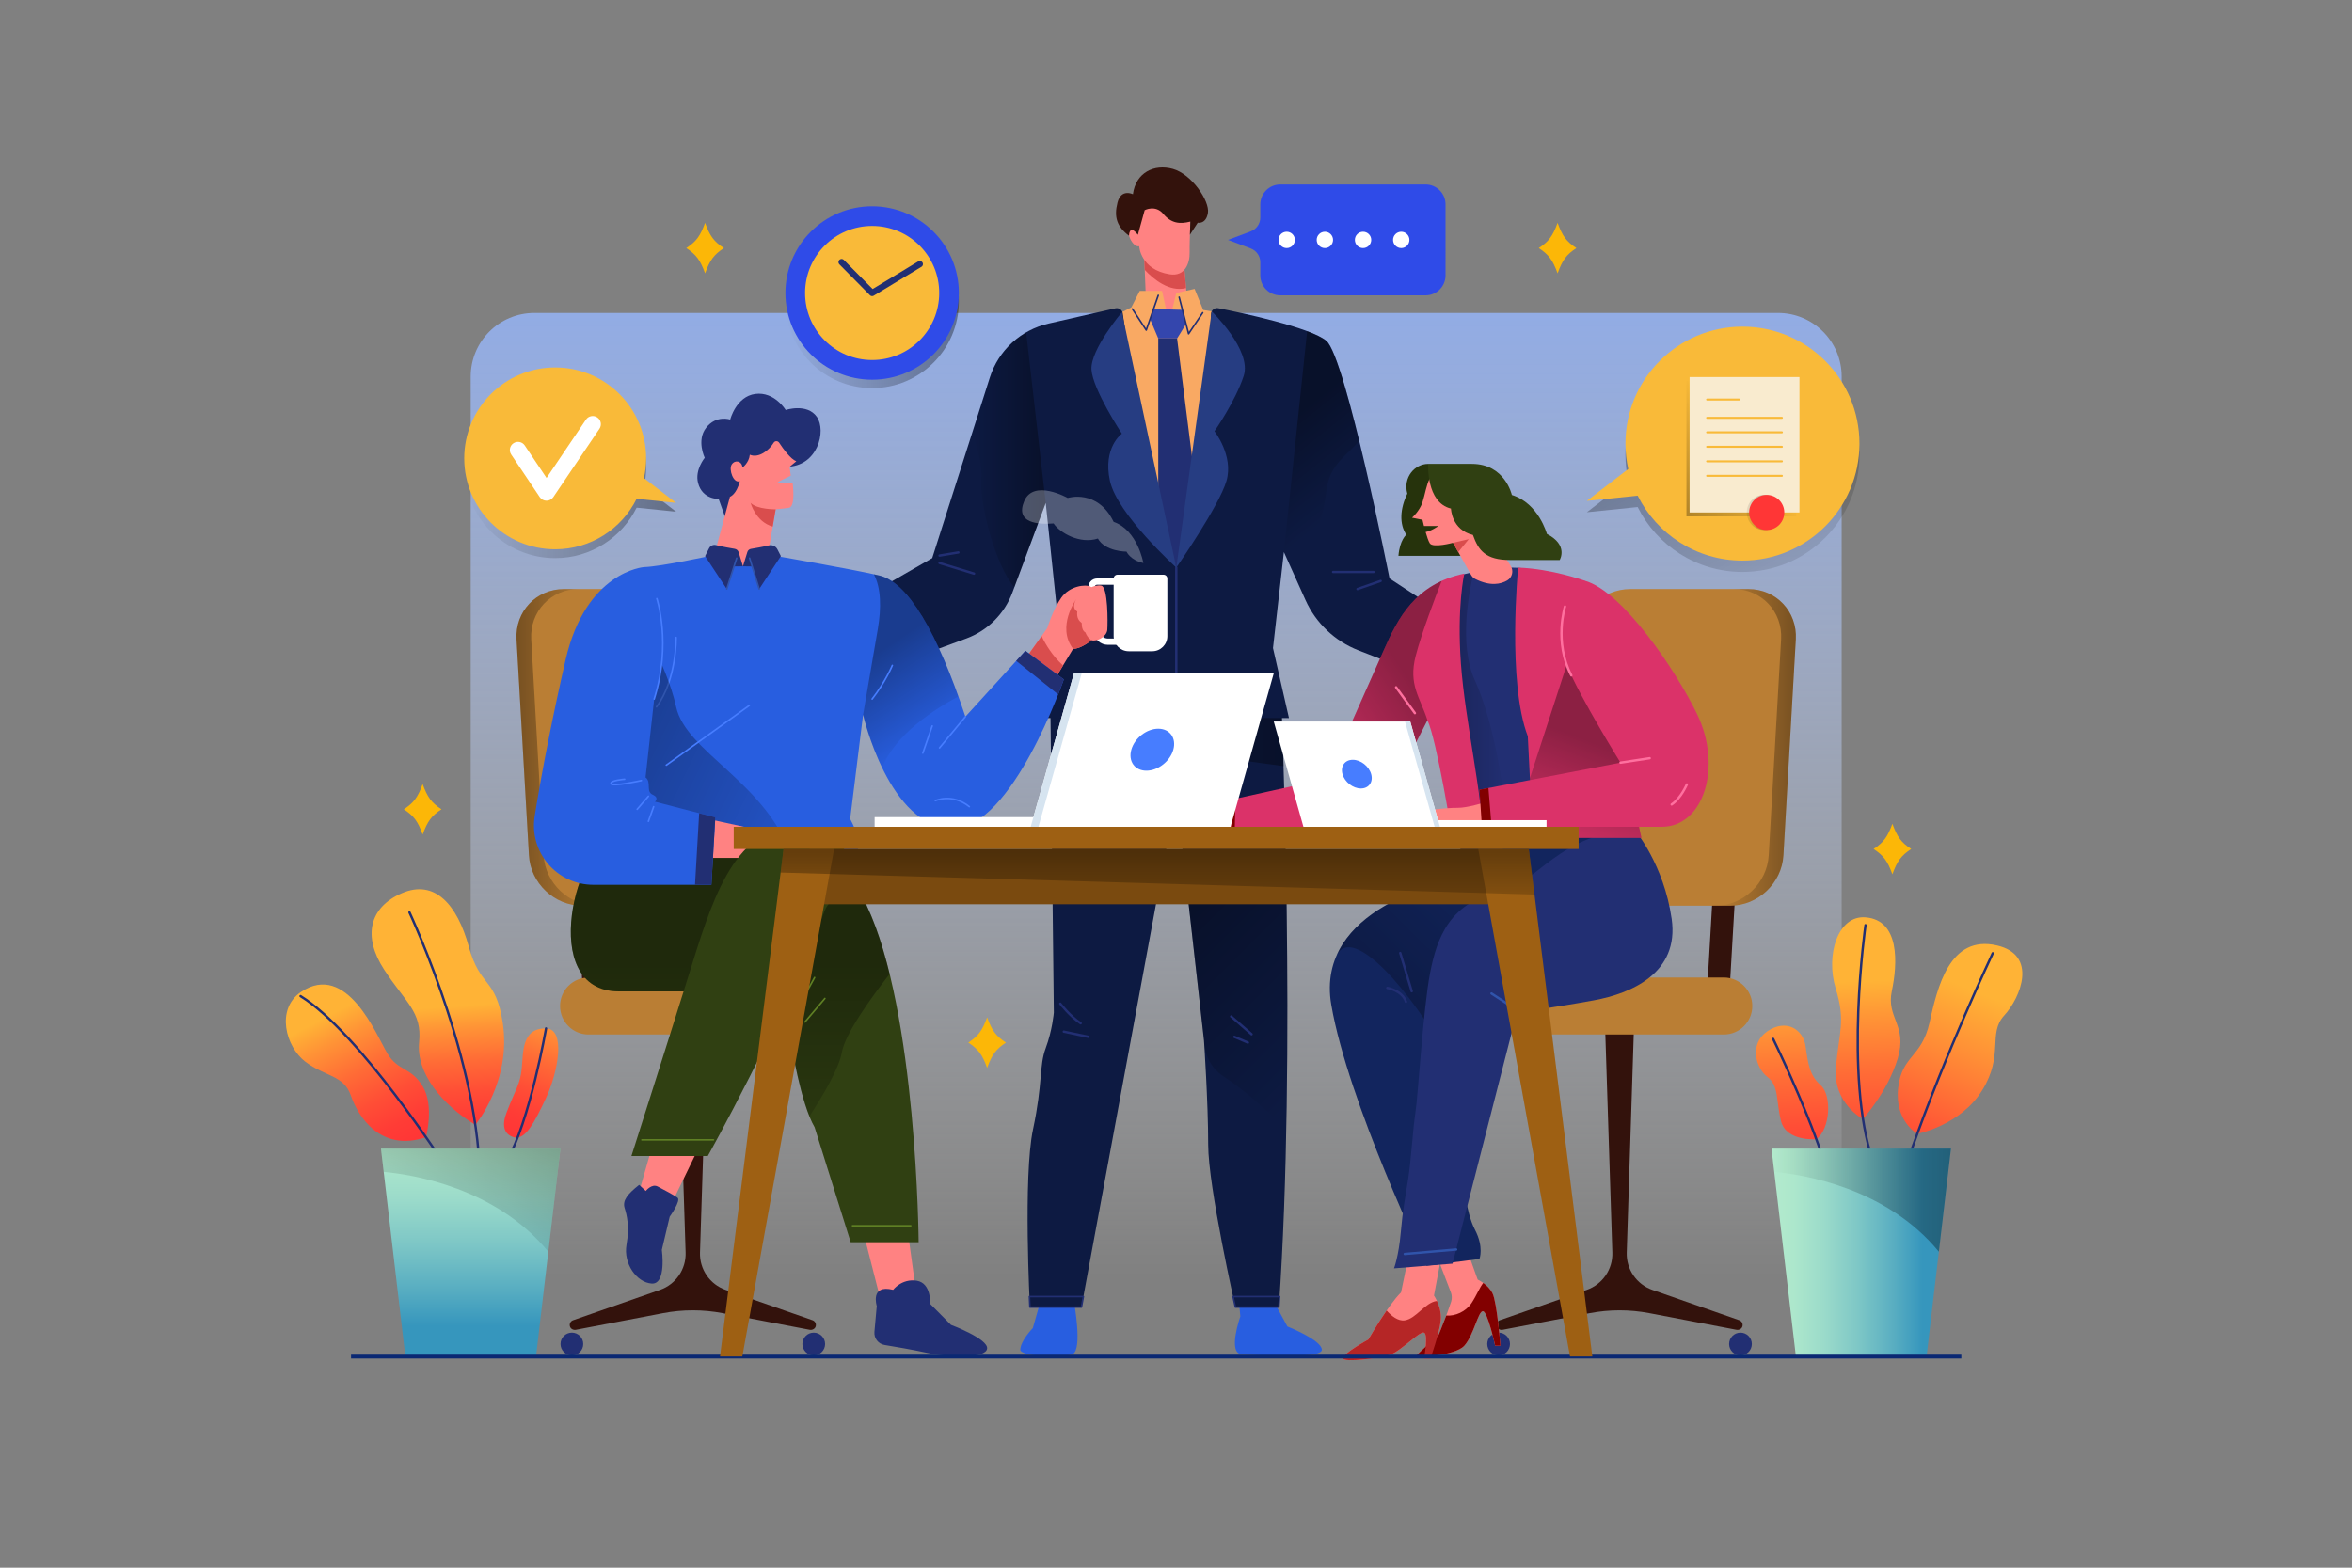 <svg version="1.1" xmlns="http://www.w3.org/2000/svg" xmlns:xlink="http://www.w3.org/1999/xlink" x="0px" y="0px"
     viewBox="0 0 750 500" style="enable-background:new 0 0 750 500;" xml:space="preserve">
    <rect x="0" y="0" width="750" height="500" fill="#808080" stroke="none"/>
    <g id="OBJECTS">
	<g>
		<linearGradient id="SVGID_1_" gradientUnits="userSpaceOnUse" x1="368.679" y1="408.64" x2="368.679" y2="17.271">
			<stop  offset="0" style="stop-color:#FFFFFF;stop-opacity:0"/>
            <stop  offset="0.245" style="stop-color:#DAE6FF;stop-opacity:0.245"/>
            <stop  offset="0.585" style="stop-color:#ADC7FF;stop-opacity:0.585"/>
            <stop  offset="0.848" style="stop-color:#90B3FF;stop-opacity:0.848"/>
            <stop  offset="1" style="stop-color:#86ACFF"/>
		</linearGradient>
        <path style="fill:url(#SVGID_1_);" d="M587.262,432.63H150.096V120.112c0-11.211,9.088-20.299,20.299-20.299h396.569
			c11.211,0,20.299,9.088,20.299,20.299V432.63z"/>
        <g>
			<path style="fill:#285EE0;" d="M406.262,415.209l4.252,7.851c0,0,10.915,4.32,10.998,7.421c0.083,3.101-21,1.788-25.583,1.455
				c-4.583-0.332-0.417-12.089-0.417-12.089l-0.417-4.638H406.262z"/>
            <path style="fill:#285EE0;" d="M342.471,415.209c0,0,2.808,15.305-0.449,16.666c-4.008,1.675-16.734,0.621-16.676-1.395
				c0.083-2.892,4-6.908,4-6.908l2.375-8.364H342.471z"/>
            <path style="fill:#0D1A42;" d="M408.549,223.324c0,0,4.882,113.569-0.741,193.562h-13.878c0,0-8.667-38.287-8.667-51.82
				c0-13.534-1.337-33.221-1.337-33.221l-8.83-78.458l-30.25,163.5h-16.433c0,0-2.191-41.687,0.996-56.687
				c3.187-15,1.906-20.167,4.047-25.917c2.14-5.75,2.589-11.333,2.589-11.333l-1.115-98.813L408.549,223.324z"/>

            <linearGradient id="SVGID_00000005254513030616411890000013169227475218359452_" gradientUnits="userSpaceOnUse" x1="334.929" y1="233.837" x2="409.286" y2="233.837">
				<stop  offset="0" style="stop-color:#000000;stop-opacity:0"/>
                <stop  offset="1" style="stop-color:#000000"/>
			</linearGradient>
            <path style="opacity:0.36;fill:url(#SVGID_00000005254513030616411890000013169227475218359452_);" d="M408.549,223.324
				l-73.62,0.812l0.114,10.133l74.242,10.082C408.889,231.238,408.549,223.324,408.549,223.324z"/>
            <path style="fill:#FF8282;" d="M364.762,79.366l0.833,20.833c0,0,7.083,3.75,13.417,0.833l-1.75-19.917L364.762,79.366z"/>
            <path style="fill:#D94D4D;" d="M378.208,91.881l-0.946-10.766l-12.5-1.75l0.268,6.707
				C367.792,89.023,372.838,93.234,378.208,91.881z"/>
            <path style="fill:#F9A963;" d="M360.762,98.032l2.667-5.25h7.12l1.338,6.083h1.875l1.333-5.417l5.833-1.307l2.75,6.724
				l3.583,0.583c0,0,0,54.583-12,85.053c0,0-14-34.538-17.521-84.928L360.762,98.032z"/>
            <polygon style="fill:#3446AD;" points="367.838,98.558 377.049,98.813 378.208,103.322 375.346,107.949 369.346,107.949
				366.727,101.77 			"/>
            <polygon style="fill:#222F73;" points="369.346,107.949 369.346,175.032 376.012,187.532 383.512,172.699 375.346,107.949 			"/>
            <path style="fill:#FF8282;" d="M362.429,67.366l0.417,7.5c0,0-1-2.167-2.5-1.667s0.75,5.833,2.917,5.333
				c0,0,0.369,7.484,9.75,8.958c4.878,0.766,6.417-3.541,6.333-7.041c-0.083-3.5,0.5-16.167,0.5-16.167
				S362.429,59.616,362.429,67.366z"/>
            <path style="fill:#33120C;" d="M362.846,74.866l2.167-7.833c0,0,3.417-1.833,5.917,1.167s5.216,3.362,8.65,2.473l-0.146,4.194
				l2.496-3.833c0,0,2.667,0.583,3.25-3.167c0.583-3.75-5.167-12.333-11.167-14c-6-1.667-11.833,1.167-12.75,8.083
				c0,0-3.75-1.917-4.917,2.667c-1.167,4.583-0.225,7.648,3.679,10.574C360.025,75.189,360.012,71.282,362.846,74.866z"/>

            <polyline style="fill:none;stroke:#222F73;stroke-width:0.5;stroke-linecap:round;stroke-linejoin:round;stroke-miterlimit:10;" points="
				369.346,94.199 365.512,105.282 361.096,98.532 			"/>

            <polyline style="fill:none;stroke:#222F73;stroke-width:0.5;stroke-linecap:round;stroke-linejoin:round;stroke-miterlimit:10;" points="
				376.012,94.782 379.012,106.449 383.512,99.741 			"/>
            <path style="fill:#0D1A42;" d="M358.014,99.933c1.283,9.484,7.079,49.705,17.082,81.099c0,0,9.095-24.027,11.092-80.928
				c0.041-1.175,1.117-2.042,2.27-1.813c7.105,1.41,29.31,6.084,34.471,10.408c6.167,5.167,20.168,75.803,20.168,75.803
				l42.082,27.531l-2.995,14.5l-49.001-19.101c-7.514-2.929-13.578-8.69-16.888-16.045l-6.891-15.311l-3.476,30.624l5.097,22.333
				h-80.764l7.058-31.833l-3.865-36.813l-10.633,28.611c-2.525,6.793-7.89,12.145-14.689,14.652l-37.788,13.936l-3.833-21.899
				l30.75-17.674l18.381-57.609c2.759-8.647,9.883-15.192,18.733-17.21l21.324-4.862C356.793,98.082,357.863,98.823,358.014,99.933z
				"/>

            <line style="fill:none;stroke:#222F73;stroke-width:0.75;stroke-linecap:round;stroke-linejoin:round;stroke-miterlimit:10;" x1="299.596" y1="177.199" x2="305.611" y2="176.199"/>

            <line style="fill:none;stroke:#222F73;stroke-width:0.75;stroke-linecap:round;stroke-linejoin:round;stroke-miterlimit:10;" x1="299.596" y1="179.574" x2="310.596" y2="182.949"/>

            <line style="fill:none;stroke:#222F73;stroke-width:0.75;stroke-linecap:round;stroke-linejoin:round;stroke-miterlimit:10;" x1="440.262" y1="185.29" x2="432.87" y2="187.865"/>

            <line style="fill:none;stroke:#222F73;stroke-width:0.75;stroke-linecap:round;stroke-linejoin:round;stroke-miterlimit:10;" x1="438" y1="182.431" x2="425.096" y2="182.431"/>

            <linearGradient id="SVGID_00000150088764278528473910000018057350962822625979_" gradientUnits="userSpaceOnUse" x1="310.019" y1="146.649" x2="333.455" y2="146.649">
				<stop  offset="0" style="stop-color:#000000;stop-opacity:0"/>
                <stop  offset="1" style="stop-color:#000000"/>
			</linearGradient>
            <path style="opacity:0.36;fill:url(#SVGID_00000150088764278528473910000018057350962822625979_);" d="M323.463,187.275
				l9.993-26.889l-6.239-54.363c-5.431,3.151-9.61,8.228-11.573,14.38l-5.624,17.626c1.639,5.104,3.266,10.177,2.909,14.67
				C312.284,160.823,317.61,180.801,323.463,187.275z"/>

            <linearGradient id="SVGID_00000141441368825050626100000002701878308514551461_" gradientUnits="userSpaceOnUse" x1="429.252" y1="160.566" x2="409.252" y2="135.566">
				<stop  offset="0" style="stop-color:#000000;stop-opacity:0"/>
                <stop  offset="1" style="stop-color:#000000"/>
			</linearGradient>
            <path style="opacity:0.36;fill:url(#SVGID_00000141441368825050626100000002701878308514551461_);" d="M422.929,108.699
				c-1.221-1.023-3.404-2.066-6.108-3.08l-7.416,70.456l3.842,8.537c3.081-4.844,8.374-16.262,9.738-28.237
				c0.954-8.374,6.666-11.123,10.439-15.797C429.631,125.077,425.565,110.907,422.929,108.699z"/>

            <line style="fill:none;stroke:#222F73;stroke-width:0.75;stroke-linecap:round;stroke-linejoin:round;stroke-miterlimit:10;" x1="375.096" y1="181.032" x2="375.096" y2="228.574"/>
            <g>
				<path style="fill:none;stroke:#222F73;stroke-width:0.5;stroke-linecap:round;stroke-linejoin:round;stroke-miterlimit:10;" d="
					M328.413,416.886h16.433l0.621-3.354h-17.209C328.348,415.652,328.413,416.886,328.413,416.886z"/>
                <path style="fill:none;stroke:#222F73;stroke-width:0.5;stroke-linecap:round;stroke-linejoin:round;stroke-miterlimit:10;" d="
					M393.188,413.532c0.459,2.104,0.741,3.354,0.741,3.354h13.878c0.078-1.111,0.153-2.231,0.228-3.354H393.188z"/>
			</g>

            <linearGradient id="SVGID_00000074443932021256636150000005731255031664063675_" gradientUnits="userSpaceOnUse" x1="425.632" y1="338.14" x2="379.298" y2="291.807">
				<stop  offset="0" style="stop-color:#000000;stop-opacity:0"/>
                <stop  offset="1" style="stop-color:#000000"/>
			</linearGradient>
            <path style="opacity:0.36;fill:url(#SVGID_00000074443932021256636150000005731255031664063675_);" d="M410.158,281.605h-31.887
				l5.654,50.24c0,0,0.02,0.294,0.055,0.834c0.28,4.332,2.568,8.307,6.216,10.66c7.087,4.571,14.469,11.487,19.966,17.126
				C410.71,332.723,410.546,304.887,410.158,281.605z"/>

            <line style="fill:none;stroke:#222F73;stroke-width:0.75;stroke-linecap:round;stroke-linejoin:round;stroke-miterlimit:10;" x1="392.596" y1="324.199" x2="399.096" y2="329.866"/>

            <line style="fill:none;stroke:#222F73;stroke-width:0.75;stroke-linecap:round;stroke-linejoin:round;stroke-miterlimit:10;" x1="393.596" y1="330.699" x2="397.929" y2="332.532"/>
            <path style="fill:none;stroke:#222F73;stroke-width:0.75;stroke-linecap:round;stroke-linejoin:round;stroke-miterlimit:10;" d="
				M338.096,320.105c0,0,3.167,4.094,6.5,6.26"/>

            <line style="fill:none;stroke:#222F73;stroke-width:0.75;stroke-linecap:round;stroke-linejoin:round;stroke-miterlimit:10;" x1="339.221" y1="329.032" x2="347.096" y2="330.699"/>
            <path style="fill:#263D82;" d="M357.741,99.574c0,0-10.08,11.958-9.696,18.292c0.384,6.333,9.696,20.456,9.696,20.456
				s-6.146,4.377-3.812,15.044c2.333,10.667,21.167,27.667,21.167,27.667L357.741,99.574z"/>
            <path style="fill:#263D82;" d="M386.392,99.307l-11.297,81.725c0,0,13.667-19.667,16-27.667c2.333-8-3.833-15.833-3.833-15.833
				s6.667-9.5,9.333-17.667C399.262,111.699,386.392,99.307,386.392,99.307z"/>
		</g>
        <g>
			<g>
				<g>
					<circle style="fill:#222F73;" cx="554.997" cy="428.658" r="3.624"/>
                    <circle style="fill:#222F73;" cx="477.874" cy="428.658" r="3.624"/>
				</g>
                <path style="fill:#33120C;" d="M478.251,421.077l27.725-9.678c5.034-1.757,8.342-6.582,8.167-11.911l-2.291-71.289h9.165
					l-2.291,71.289c-0.175,5.329,3.133,10.154,8.167,11.911l27.725,9.678c0.775,0.271,1.239,1.1,1.005,1.942
					c-0.224,0.807-1.09,1.262-1.912,1.105l-27.781-5.311c-6.274-1.199-12.719-1.199-18.993,0l-27.78,5.311
					c-0.823,0.157-1.688-0.298-1.913-1.105C477.012,422.177,477.476,421.347,478.251,421.077z"/>
                <g>
					<polygon style="fill:#33120C;" points="543.959,322.949 551.112,322.949 553.862,275.7 546.709,275.7 					"/>
                    <polygon style="fill:#33120C;" points="511.925,322.949 519.078,322.949 521.828,275.7 514.675,275.7 					"/>
				</g>
                <path style="fill:#BA7E34;" d="M483.19,329.949h66.491c5.019,0,9.088-4.069,9.088-9.088v0c0-5.019-4.069-9.088-9.088-9.088
					H483.19c-5.019,0-9.088,4.069-9.088,9.088v0C474.102,325.88,478.171,329.949,483.19,329.949z"/>
                <path style="fill:#BA7E34;" d="M514.073,288.866h37.642c8.866,0,16.466-7.188,16.975-16.054l3.952-68.892
					c0.509-8.866-6.267-16.054-15.133-16.054h-37.642c-8.866,0-16.466,7.188-16.975,16.054l-3.951,68.892
					C498.431,281.678,505.206,288.866,514.073,288.866z"/>

                <linearGradient id="SVGID_00000158746338455411308570000005603209587831275960_" gradientUnits="userSpaceOnUse" x1="547.026" y1="238.365" x2="572.668" y2="238.365">
					<stop  offset="0" style="stop-color:#000000;stop-opacity:0"/>
                    <stop  offset="1" style="stop-color:#000000"/>
				</linearGradient>
                <path style="opacity:0.36;fill:url(#SVGID_00000158746338455411308570000005603209587831275960_);" d="M564.001,272.811
					l3.951-68.892c0.508-8.866-6.267-16.054-15.133-16.054h4.688c8.866,0,15.642,7.188,15.133,16.054l-3.952,68.892
					c-0.508,8.866-8.108,16.054-16.975,16.054h-4.688C555.893,288.865,563.493,281.678,564.001,272.811z"/>
			</g>
            <g>
				<g>
					<circle style="fill:#222F73;" cx="182.361" cy="428.658" r="3.624"/>
                    <circle style="fill:#222F73;" cx="259.484" cy="428.658" r="3.624"/>
				</g>
                <path style="fill:#33120C;" d="M259.106,421.077l-27.725-9.678c-5.034-1.757-8.342-6.582-8.167-11.911l2.291-71.289h-9.166
					l2.291,71.289c0.176,5.329-3.132,10.154-8.167,11.911l-27.725,9.678c-0.775,0.271-1.239,1.1-1.005,1.942
					c0.224,0.807,1.09,1.262,1.912,1.105l27.781-5.311c6.274-1.199,12.719-1.199,18.993,0l27.781,5.311
					c0.823,0.157,1.688-0.298,1.913-1.105C260.346,422.177,259.881,421.347,259.106,421.077z"/>
                <g>
					<polygon style="fill:#33120C;" points="193.398,322.949 186.246,322.949 183.496,275.7 190.648,275.7 					"/>
                    <polygon style="fill:#33120C;" points="225.433,322.949 218.28,322.949 215.53,275.7 222.683,275.7 					"/>
				</g>
                <path style="fill:#BA7E34;" d="M254.168,329.949h-66.491c-5.019,0-9.088-4.069-9.088-9.088v0c0-5.019,4.069-9.088,9.088-9.088
					h66.491c5.019,0,9.088,4.069,9.088,9.088v0C263.256,325.88,259.187,329.949,254.168,329.949z"/>
                <path style="fill:#BA7E34;" d="M223.285,288.866h-37.642c-8.866,0-16.466-7.188-16.975-16.054l-3.951-68.892
					c-0.509-8.866,6.267-16.054,15.133-16.054h37.642c8.866,0,16.466,7.188,16.975,16.054l3.951,68.892
					C238.927,281.678,232.152,288.866,223.285,288.866z"/>

                <linearGradient id="SVGID_00000146457248445456080080000015028601708563723682_" gradientUnits="userSpaceOnUse" x1="873.447" y1="238.365" x2="899.089" y2="238.365" gradientTransform="matrix(-1 0 0 1 1063.779 0)">
					<stop  offset="0" style="stop-color:#000000;stop-opacity:0"/>
                    <stop  offset="1" style="stop-color:#000000"/>
				</linearGradient>
                <path style="opacity:0.36;fill:url(#SVGID_00000146457248445456080080000015028601708563723682_);" d="M173.357,272.811
					l-3.951-68.892c-0.508-8.866,6.267-16.054,15.133-16.054h-4.688c-8.866,0-15.642,7.188-15.133,16.054l3.951,68.892
					c0.509,8.866,8.109,16.054,16.975,16.054h4.688C181.465,288.865,173.865,281.678,173.357,272.811z"/>
			</g>
		</g>
        <g>
			<polygon style="fill:#FF8282;" points="289.596,393.699 292.929,417.949 281.846,418.699 275.471,393.699 			"/>
            <path style="fill:#304012;" d="M196.346,267.491c-12.186,0-25.434,48.708,1,48.708c26.434,0,49.917,0,49.917,0
				s1.333,12.333,5,16.333c0,0,3,19.333,7.5,27l11.5,36.667h21.667c0,0-0.5-73.5-16.583-107.417l-20.083-21.292
				C256.262,267.491,214.756,267.491,196.346,267.491z"/>

            <linearGradient id="SVGID_00000005239671641620589800000006215422272791406471_" gradientUnits="userSpaceOnUse" x1="232.852" y1="387.667" x2="232.852" y2="306.67">
				<stop  offset="0" style="stop-color:#000000;stop-opacity:0"/>
                <stop  offset="1" style="stop-color:#000000"/>
			</linearGradient>
            <path style="opacity:0.36;fill:url(#SVGID_00000005239671641620589800000006215422272791406471_);" d="M283.688,310.638
				c-1.99-8.145-4.405-15.662-7.342-21.856l-20.083-21.292c0,0-41.506,0-59.917,0c-12.186,0-25.434,48.708,1,48.708
				c26.434,0,49.917,0,49.917,0s1.333,12.333,5,16.333c0,0,2.278,14.675,5.841,23.524c4.49-6.906,9.483-15.436,10.326-20.357
				C269.46,329.673,277.917,318.027,283.688,310.638z"/>

            <line style="fill:none;stroke:#5F8024;stroke-width:0.5;stroke-linecap:round;stroke-linejoin:round;stroke-miterlimit:10;" x1="271.846" y1="390.949" x2="290.416" y2="390.949"/>
            <path style="fill:#222F73;" d="M284.802,411.379c0,0,2.733-3.638,7.486-2.91c4.754,0.728,4.285,7.355,4.285,7.355l6.657,6.718
				c0,0,11.896,4.444,11.536,7.571c-0.36,3.127-11.236,3.053-19.244,1.341c-4.862-1.039-10.092-1.939-13.451-2.485
				c-2.011-0.327-3.421-2.152-3.238-4.181l0.743-8.259C279.576,416.529,277.359,409.513,284.802,411.379z"/>
            <path style="fill:#222F73;" d="M231.908,166.824l-2.75-7.688c0,0-5.186,0.192-6.563-5.104c-1.083-4.167,2.125-8.021,2.125-8.021
				s-2.682-5.544,0.438-9.563c3.25-4.188,7.688-2.625,7.688-2.625s1.875-7.375,8-8.188s9.688,5.125,9.688,5.125
				s6.812-2.25,9.937,2.188s0.313,15.938-9.812,15.938L231.908,166.824z"/>
            <g>
				<path style="fill:#FFFFFF;" d="M367.435,207.71h-7.514c-2.654,0-4.806-2.151-4.806-4.805v-18.389
					c0-0.671,0.544-1.215,1.215-1.215h14.695c0.671,0,1.215,0.544,1.215,1.215v18.389
					C372.241,205.558,370.089,207.71,367.435,207.71z"/>
                <g>
					<path style="fill:#FFFFFF;" d="M356.741,205.668h-3.437c-2.349,0-4.327-1.759-4.6-4.092l-1.641-13.972
						c-0.092-0.787,0.157-1.579,0.684-2.17c0.527-0.592,1.284-0.932,2.076-0.932h6.584c0.553,0,1,0.448,1,1c0,0.552-0.447,1-1,1
						h-6.584c-0.304,0-0.495,0.164-0.582,0.261c-0.086,0.098-0.227,0.306-0.191,0.608l1.641,13.972
						c0.155,1.326,1.279,2.325,2.614,2.325h3.437c0.553,0,1,0.448,1,1C357.741,205.22,357.294,205.668,356.741,205.668z"/>
				</g>
			</g>
            <path style="fill:#FF8282;" d="M346.179,188.199c0,0,2.833-1.831,5-1.416c2.167,0.416,2.083,11.916,1.917,14.082
				c-0.167,2.167-3.185,3.833-5.051,3.333s-10.725-6.333-10.725-6.333S342.096,187.782,346.179,188.199z"/>
            <path style="opacity:0.28;fill:#FFFFFF;" d="M364.596,179.574c0,0-1.835-10.5-9.48-13.125
				c-5.145-10.625-14.645-7.625-14.645-7.625s-10.875-6.125-13.875,1s4.625,7.5,9.375,7.125c2,3,8.375,6.688,14.125,4.813
				c2.297,4.188,9.125,4.188,9.125,4.188S360.471,178.699,364.596,179.574z"/>
            <path style="fill:#FF8282;" d="M326.596,210.615l7.333-10.25c0,0,1.833-6,4.5-9.75c2.667-3.75,7.667-4.333,9.333-3.5
				c1.667,0.833-4.583,4-4.583,4s-1.75,2.667,0.333,3.917c-0.25,2.083,0.583,3.001,1.417,3.667c0,1.416,0.333,2.583,1.167,2.999
				c0.75,1.917,1.949,2.5,1.949,2.5s-3.283,2.75-5.866,2.75l-6.417,10.636L326.596,210.615z"/>
            <path style="fill:#D94D4D;" d="M332.144,202.861l-5.548,7.755l9.167,6.969l3.217-5.332
				C335.601,209.197,333.441,205.612,332.144,202.861z"/>
            <path style="fill:#FF8282;" d="M248.436,141.179c1.355,2.048,3.704,5.266,5.492,5.936c-1.5,1.167-2.167,1.833-2.167,1.833
				l0.417,2.75l-4.25,2.083c0,0,2.167,0.583,4.833,0.333c0,0,1,7.5-1.167,7.833c-2.167,0.333-4.25,0.5-4.25,0.5l-3.333,19.417
				c0,0-10.667,4.667-17.167-1.417l5.917-22c0,0,2.083-0.667,3.167-5c-2,0.917-3.667-3.75-2.583-5.333
				c1.083-1.583,3.25-1.083,3.417,1c0,0,2.083-1.5,2.333-4.083c2.863,1.236,6.209-1.491,7.598-3.817
				C247.083,140.562,248.016,140.544,248.436,141.179z"/>
            <path style="fill:#285EE0;" d="M205.346,180.872c5.625-0.173,21.5-3.673,21.5-3.673s10.072,7.593,19.875,0
				c0,0,24.75,4.254,33.75,6.377c9,2.123,18.5,18.248,27.375,44.998l19.125-21l12.25,9.125c0,0-16.375,47.5-35.375,47.5
				c-20.375,0-28.625-36.25-28.625-36.25l-4.125,33.25c0,0,6.625,11.625-0.875,11.625s-83.375,0-83.375,0L205.346,180.872z"/>
            <path style="fill:#D94D4D;" d="M247.346,162.449c0,0-5.938,0.063-8-2.063c0,0,1.612,6.06,7.056,7.561L247.346,162.449z"/>
            <g>
				<path style="fill:#222F73;" d="M236.917,180.615l-1.369-4.451c-0.181-0.587-0.673-1.02-1.279-1.119
					c-1.335-0.216-3.802-0.646-5.953-1.187c-0.872-0.22-1.782,0.179-2.191,0.98l-1.29,2.526l6.917,10.5l2.333-7.208L236.917,180.615
					z"/>
                <path style="fill:#222F73;" d="M236.917,180.615l1.401-4.552c0.162-0.525,0.605-0.914,1.148-1.001
					c1.238-0.199,3.577-0.602,5.694-1.115c1.095-0.265,2.226,0.256,2.738,1.259l1.103,2.159l-6.917,10.5l-2.333-7.208
					L236.917,180.615z"/>

                <line style="fill:none;stroke:#3054AB;stroke-width:0.5;stroke-linecap:round;stroke-linejoin:round;stroke-miterlimit:10;" x1="231.751" y1="187.865" x2="234.908" y2="178.011"/>

                <line style="fill:none;stroke:#3054AB;stroke-width:0.5;stroke-linecap:round;stroke-linejoin:round;stroke-miterlimit:10;" x1="242.084" y1="187.865" x2="239.033" y2="178.011"/>
			</g>
            <path style="fill:none;stroke:#477DFF;stroke-width:0.5;stroke-linecap:round;stroke-linejoin:round;stroke-miterlimit:10;" d="
				M215.596,203.324c0,0,0.25,13.375-6.25,22.125"/>

            <linearGradient id="SVGID_00000175321426653061000730000013286086375250476440_" gradientUnits="userSpaceOnUse" x1="283.832" y1="277.123" x2="194.333" y2="234.124">
				<stop  offset="0" style="stop-color:#000000;stop-opacity:0"/>
                <stop  offset="1" style="stop-color:#000000"/>
			</linearGradient>
            <path style="opacity:0.36;fill:url(#SVGID_00000175321426653061000730000013286086375250476440_);" d="M202.365,195.686
				c0,0,10.066,15.347,13.232,29.763c3.165,14.417,28.332,23.833,36.665,47.375h-65.417L202.365,195.686z"/>

            <line style="fill:none;stroke:#477DFF;stroke-width:0.5;stroke-linecap:round;stroke-linejoin:round;stroke-miterlimit:10;" x1="238.929" y1="225.011" x2="212.471" y2="244.032"/>

            <line style="fill:none;stroke:#477DFF;stroke-width:0.5;stroke-linecap:round;stroke-linejoin:round;stroke-miterlimit:10;" x1="307.846" y1="228.574" x2="299.596" y2="238.532"/>
            <path style="fill:none;stroke:#477DFF;stroke-width:0.5;stroke-linecap:round;stroke-linejoin:round;stroke-miterlimit:10;" d="
				M298.262,255.365c0,0,5.333-2.5,10.833,1.917"/>

            <line style="fill:none;stroke:#477DFF;stroke-width:0.5;stroke-linecap:round;stroke-linejoin:round;stroke-miterlimit:10;" x1="297.262" y1="231.535" x2="294.262" y2="240.199"/>

            <linearGradient id="SVGID_00000076583217507862778270000010048907722468641422_" gradientUnits="userSpaceOnUse" x1="297.683" y1="235.836" x2="279.516" y2="208.336">
				<stop  offset="0" style="stop-color:#000000;stop-opacity:0"/>
                <stop  offset="1" style="stop-color:#000000"/>
			</linearGradient>
            <path style="opacity:0.36;fill:url(#SVGID_00000076583217507862778270000010048907722468641422_);" d="M275.221,227.949
				c0,0,1.89,8.278,6.081,16.922c4.141-10.637,16.723-18.707,24.31-22.762c-8.223-22.872-16.892-36.588-25.141-38.534
				c-0.55-0.13-1.16-0.268-1.818-0.412c2.348,4.4,2.383,10.852,1.277,17.368C278.429,209.365,275.221,227.949,275.221,227.949z"/>
            <path style="fill:none;stroke:#477DFF;stroke-width:0.5;stroke-linecap:round;stroke-linejoin:round;stroke-miterlimit:10;" d="
				M284.546,212.221c0,0-2.199,5.274-6.441,10.728"/>
            <path style="fill:#222F73;" d="M324.046,210.785l13.378,10.703c1.161-2.948,1.796-4.788,1.796-4.788l-12.25-9.125
				L324.046,210.785z"/>
            <path style="fill:#FF8282;" d="M226.512,261.366l19.917,4.333c0,0,11.083,0.833,13.333,7.917H225.7L226.512,261.366z"/>
            <polygon style="fill:#FF8282;" points="222.644,366.368 210.98,390.423 202.07,386.168 208.111,365.066 			"/>
            <path style="fill:#222F73;" d="M203.808,377.899l2.112,1.946c0,0,1.891-2.424,3.808-1.416c1.918,1.009,5.072,2.661,6.311,3.552
				c1.239,0.89-2.489,6.078-2.489,6.078l-2.505,10.569c0,0,1.567,11.101-3.255,10.752s-9.047-6.417-8.013-12.348
				c1.034-5.931,0.11-9.445-0.602-11.767C198.463,382.942,199.997,380.904,203.808,377.899z"/>
            <path style="fill:#D94D4D;" d="M346.096,201.699c-0.833-0.417-1.167-1.583-1.167-2.999c-0.833-0.666-1.667-1.584-1.417-3.667
				c-2.083-1.25-0.333-3.917-0.333-3.917s-6.405,8.782-1,15.833c2.583,0,5.866-2.75,5.866-2.75S346.846,203.615,346.096,201.699z"/>
            <path style="fill:#285EE0;" d="M205.346,180.872c0,0-18.5,1.327-25,29.577c-3.837,16.678-7.594,35.601-9.85,49.887
				c-1.814,11.483,7.068,21.863,18.694,21.863h37.657l1.25-21.5l-19.25-5c0,0,1.5-1.25-0.75-2.25s-0.25-4-2.25-5.5l2.75-25
				C208.596,222.949,216.596,201.199,205.346,180.872z"/>

            <line style="fill:none;stroke:#477DFF;stroke-width:0.5;stroke-linecap:round;stroke-linejoin:round;stroke-miterlimit:10;" x1="206.762" y1="253.949" x2="203.179" y2="258.116"/>

            <line style="fill:none;stroke:#477DFF;stroke-width:0.5;stroke-linecap:round;stroke-linejoin:round;stroke-miterlimit:10;" x1="208.429" y1="257.282" x2="206.762" y2="261.949"/>
            <path style="fill:none;stroke:#477DFF;stroke-width:0.5;stroke-linecap:round;stroke-linejoin:round;stroke-miterlimit:10;" d="
				M204.512,248.949c0,0-9.333,2.083-9.667,1c-0.333-1.083,4.332-1.417,4.332-1.417"/>
            <path style="fill:none;stroke:#477DFF;stroke-width:0.5;stroke-linecap:round;stroke-linejoin:round;stroke-miterlimit:10;" d="
				M209.454,190.919c0,0,4.767,14.405-0.858,32.03"/>
            <polygon style="fill:#222F73;" points="221.621,282.199 226.846,282.199 228.096,260.699 222.948,259.362 			"/>
            <g>

					<line style="fill:none;stroke:#5F8024;stroke-width:0.5;stroke-linecap:round;stroke-linejoin:round;stroke-miterlimit:10;" x1="259.762" y1="311.773" x2="253.596" y2="322.949"/>

                <line style="fill:none;stroke:#5F8024;stroke-width:0.5;stroke-linecap:round;stroke-linejoin:round;stroke-miterlimit:10;" x1="263.033" y1="318.449" x2="256.679" y2="325.949"/>
			</g>
            <path style="fill:#304012;" d="M276.346,288.782c0,0-2.25-25.083-22.5-25.083s-27.333,25.25-34.292,47.5
				s-18.208,57.5-18.208,57.5H225.7c0,0,23.206-41.348,37.262-78.187c1.664-4.361,6.922-6.263,10.857-3.751
				C274.641,287.285,275.488,287.949,276.346,288.782z"/>

            <line style="fill:none;stroke:#5F8024;stroke-width:0.5;stroke-linecap:round;stroke-linejoin:round;stroke-miterlimit:10;" x1="204.688" y1="363.557" x2="227.513" y2="363.557"/>

            <line style="fill:none;stroke:#5F8024;stroke-width:0.5;stroke-linecap:round;stroke-linejoin:round;stroke-miterlimit:10;" x1="263.762" y1="272.824" x2="262.262" y2="284.532"/>

            <line style="fill:none;stroke:#5F8024;stroke-width:0.5;stroke-linecap:round;stroke-linejoin:round;stroke-miterlimit:10;" x1="268.429" y1="278.678" x2="264.596" y2="284.532"/>
		</g>
        <g>
			<path style="fill:#FF8282;" d="M459.763,399.949l-2.5,13.25c0,0,2.583,3.75,2.167,7.917c-0.417,4.167-3.298,12.167-3.298,12.167
				h-2.036c0,0,1.417-7.661,0-8.247c-1.417-0.586-7.417,5.997-10.917,7.081c-3.5,1.083-14.417,2.5-14.917,1.167
				c-0.5-1.333,8.083-6.083,8.083-6.083s6.25-10.917,10.417-15l2.25-10.833L459.763,399.949z"/>
            <path style="fill:#FF8282;" d="M467.278,397.185l3.917,10.928c0,0,3.333,1.5,4.75,4.417c1.417,2.917,2.5,16.667,2.5,16.667
				h-1.667c0,0-2.405-10.954-3.917-11c-1.512-0.046-2.917,7.667-5.917,11c-3,3.333-15.5,3.833-15.333,3.291
				c0.167-0.541,7.083-6.625,7.083-6.625s2.748-6.611,4.047-10.704c0.312-0.982,0.269-2.043-0.1-3.005l-5.197-13.541
				L467.278,397.185z"/>
            <path style="fill:#820000;" d="M466.945,429.197c3-3.333,4.405-11.046,5.917-11c1.512,0.046,3.917,11,3.917,11h1.667
				c0,0-1.083-13.75-2.5-16.667c-0.724-1.491-1.947-2.609-2.971-3.348c-1.191,1.499-2.129,3.979-3.695,6.369
				c-1.825,2.785-5.287,4.278-8.093,4.018c-1.221,3.241-2.49,6.295-2.49,6.295s-6.917,6.083-7.083,6.625
				C451.445,433.03,463.945,432.53,466.945,429.197z"/>
            <path style="fill:#B52626;" d="M443.18,432.115c3.5-1.083,9.5-7.667,10.917-7.081c1.417,0.586,0,8.247,0,8.247h2.036
				c0,0,2.881-8,3.298-12.167c0.242-2.423-0.529-4.699-1.218-6.185c-3.768,0.421-6.603,5.67-10.282,6.185
				c-2.144,0.3-4.239-1.407-5.772-3.135c-3.065,4.423-5.811,9.219-5.811,9.219s-8.583,4.75-8.083,6.083
				C428.763,434.615,439.68,433.199,443.18,432.115z"/>
            <path style="fill:#12255E;" d="M467.876,264.866l-6.095,16.333c0,0-42.601,8.167-37.268,39.25
				c5.333,31.083,30.374,83.25,30.374,83.25l16.882-2.166c0,0,1.492-3.713-1.442-9.333c-2.934-5.62-3.785-16-5.299-22.333
				c-1.514-6.333-5.264-51.21-5.264-51.21s48,1.718,51.062-10.949c3.061-12.667-2.516-42.842-2.516-42.842H467.876z"/>

            <linearGradient id="SVGID_00000030469973925003785890000011045787631340941759_" gradientUnits="userSpaceOnUse" x1="492.865" y1="280.684" x2="432.615" y2="342.184">
				<stop  offset="0" style="stop-color:#000000;stop-opacity:0"/>
                <stop  offset="1" style="stop-color:#000000"/>
			</linearGradient>
            <path style="opacity:0.36;fill:url(#SVGID_00000030469973925003785890000011045787631340941759_);" d="M510.825,307.707
				c3.061-12.667-2.516-42.842-2.516-42.842h-40.433l-6.095,16.333c0,0-27.425,5.262-35.509,23.4l0,0
				c5.163-9.946,23.979,11.874,35.093,32.294c-0.91-9.952-1.602-18.237-1.602-18.237S507.764,320.374,510.825,307.707z"/>

            <line style="fill:none;stroke:#222F73;stroke-width:0.75;stroke-linecap:round;stroke-linejoin:round;stroke-miterlimit:10;" x1="446.513" y1="303.952" x2="450.162" y2="316.153"/>
            <path style="fill:none;stroke:#222F73;stroke-width:0.75;stroke-linecap:round;stroke-linejoin:round;stroke-miterlimit:10;" d="
				M442.388,315.086c0,0,4.73,0.763,5.949,4.423"/>
            <path style="fill:#222F73;" d="M521.393,264.866c0,0,9.165,10.821,11.662,28.167c2.497,17.345-12.95,23.833-24.746,26
				c-11.796,2.167-24.629,3.917-24.629,3.917l-20.5,80.083l-18.667,1.5c0,0,1.5-3.833,2.167-11.5
				c0.667-7.667,1.333-10.377,2.333-16.855s1.5-15.978,2.333-21.311c0.833-5.333,2.5-33.333,4.667-44.5
				c2.167-11.167,6.191-22.976,23.217-26.167C489.013,282.366,498.273,264.866,521.393,264.866z"/>
            <path style="fill:none;stroke:#3054AB;stroke-width:0.75;stroke-linecap:round;stroke-linejoin:round;stroke-miterlimit:10;" d="
				M479.763,312.866c0,0,4.083,1.991,3.75,7.995"/>

            <line style="fill:none;stroke:#3054AB;stroke-width:0.75;stroke-linecap:round;stroke-linejoin:round;stroke-miterlimit:10;" x1="481.097" y1="320.449" x2="475.597" y2="316.863"/>

            <line style="fill:none;stroke:#3054AB;stroke-width:0.75;stroke-linecap:round;stroke-linejoin:round;stroke-miterlimit:10;" x1="447.93" y1="399.949" x2="464.335" y2="398.52"/>
            <path style="fill:#FF8282;" d="M396.117,257.074c0,0-3.688,1.814-6.813,2.282c-3.125,0.468-11.063-0.524-13,4.597h20.125
				L396.117,257.074z"/>
            <path style="fill:#222F73;" d="M465.18,183.635c0,0,12.917-4,22.5-2.083l9,85.688h-28.313c0,0-7.354-34.374-6.521-49.541
				C462.68,202.532,465.18,183.635,465.18,183.635z"/>

            <linearGradient id="SVGID_00000093867074509102436910000007434434386560337299_" gradientUnits="userSpaceOnUse" x1="480.771" y1="224.835" x2="451.017" y2="224.835">
				<stop  offset="0" style="stop-color:#000000;stop-opacity:0"/>
                <stop  offset="1" style="stop-color:#000000"/>
			</linearGradient>
            <path style="opacity:0.36;fill:url(#SVGID_00000093867074509102436910000007434434386560337299_);" d="M470.326,217.032
				c-5.402-11.761-1.62-29.536-0.366-34.601c-2.88,0.617-4.781,1.204-4.781,1.204s-2.5,18.897-3.333,34.064
				c-0.833,15.167,6.521,49.541,6.521,49.541h11.773C480.729,255.079,476.367,230.185,470.326,217.032z"/>
            <path style="fill:#26330C;" d="M455.43,147.949c-4.333,0-8.083,4.333-6.667,9.5c-2.333,4.75-2.609,9.75-0.304,13.083
				c0,0-2.112,1.667-2.529,6.75h27.655L455.43,147.949z"/>
            <path style="fill:#FF8282;" d="M474.097,168.449c0,0,0.167-10.667-5.667-15.083c-5.833-4.417-12.5-0.75-12.5-0.75
				c-1.022,1.716-1.551,5.219-2.333,7.583c-0.943,2.849-3.333,4.917-3.333,4.917l3.333,0.667c0,0,0.19,0.844,0.481,1.979h4.603
				c0,0-2.156,1.535-4.081,1.926c0.418,1.456,0.905,2.92,1.331,3.595c1,1.583,7.417-0.167,7.417-0.167l5.729,10.228
				c0.313,0.559,0.773,1.029,1.344,1.318c4.791,2.414,8.135,1.663,10.194,0.467c1.623-0.943,2.11-3.065,1.105-4.65L474.097,168.449z
				"/>
            <polygon style="fill:#D94D4D;" points="463.347,173.115 468.367,171.949 465.004,176.075 			"/>
            <path style="fill:#DB3269;" d="M484.097,181.032c0,0-3.542,36.542,3.083,53.792l1.625,32.416h34.625l-18.125-82.041
				C505.305,185.199,494.847,181.407,484.097,181.032z"/>

            <linearGradient id="SVGID_00000177452813385839309430000003854326809481386629_" gradientUnits="userSpaceOnUse" x1="497.892" y1="275.506" x2="511.849" y2="238.443">
				<stop  offset="0" style="stop-color:#000000;stop-opacity:0"/>
                <stop  offset="1" style="stop-color:#000000"/>
			</linearGradient>
            <polygon style="opacity:0.36;fill:url(#SVGID_00000177452813385839309430000003854326809481386629_);" points="523.43,267.24
				510.943,210.72 501.063,207.532 487.849,248.176 488.805,267.24 			"/>
            <path style="fill:#DB3269;" d="M466.93,182.949c0,0-2.396,10.5-1.073,28.75s7.073,42.956,6.948,55.541h-9.625
				c0,0-5-31.166-8-37.541l-17.5,34.254h-45.125v-8.879l30.5-6.75c0,0,13.5-30.333,18.125-40.792S451.305,186.25,466.93,182.949z"/>

            <linearGradient id="SVGID_00000056415307947178959190000014528559487644832385_" gradientUnits="userSpaceOnUse" x1="410.93" y1="250.048" x2="452.597" y2="221.714">
				<stop  offset="0" style="stop-color:#000000;stop-opacity:0"/>
                <stop  offset="1" style="stop-color:#000000"/>
			</linearGradient>
            <path style="opacity:0.36;fill:url(#SVGID_00000056415307947178959190000014528559487644832385_);" d="M451.43,209.199
				c1.836-7.152,6.336-18.931,8.283-23.909c-10.271,4.684-14.705,13.586-18.533,22.242c-2.712,6.133-8.474,19.095-12.778,28.772
				l4.431,27.648h4.846l17.5-34.254C452.805,222.324,449.055,218.449,451.43,209.199z"/>
            <polygon style="fill:#820000;" points="392.555,255.074 392.555,263.953 393.742,263.953 393.978,254.759 			"/>
            <path style="fill:#304012;" d="M455.43,147.949c0,0-0.75,12.333,7.25,14.25c0,0,0.171,6.777,7,8.417c1.75,4.917,4,8,11.917,8
				c7.917,0,15.75,0,15.75,0s2.917-4.75-4.083-8.333c0,0-2.583-9.75-11.167-12.417c0,0-2.167-9.917-12.75-9.917
				C462.847,147.949,455.43,147.949,455.43,147.949z"/>
            <path style="fill:#DB3269;" d="M505.305,185.199c12.18,3.37,29.351,29.029,35.902,42.645
				c8.012,16.652,2.177,35.855-11.322,35.855c-13.499,0-57.33,0-57.33,0l-0.785-11.819l44.962-8.631
				c0,0-12.757-20.589-16.999-30.801C495.491,202.236,498.624,187.485,505.305,185.199z"/>
            <path style="fill:#FF8282;" d="M473.347,255.949c0,0-5.5,1.72-8.5,1.693c-3-0.027-16.833,0.556-18.333,6.056h28.25
				L473.347,255.949z"/>
            <path style="fill:none;stroke:#FF709F;stroke-width:0.75;stroke-linecap:round;stroke-linejoin:round;stroke-miterlimit:10;" d="
				M537.887,250.199c0,0-1.832,4.375-4.832,6.375"/>

            <line style="fill:none;stroke:#FF709F;stroke-width:0.75;stroke-linecap:round;stroke-linejoin:round;stroke-miterlimit:10;" x1="516.731" y1="243.248" x2="526.055" y2="241.824"/>
            <path style="fill:none;stroke:#FF709F;stroke-width:0.75;stroke-linecap:round;stroke-linejoin:round;stroke-miterlimit:10;" d="
				M499.049,193.428c0,0-3.599,11.267,2.014,21.992"/>
            <polygon style="fill:#820000;" points="471.769,251.88 472.554,263.699 475.669,263.953 474.622,251.332 			"/>

            <line style="fill:none;stroke:#FF709F;stroke-width:0.75;stroke-linecap:round;stroke-linejoin:round;stroke-miterlimit:10;" x1="445.18" y1="219.199" x2="451.18" y2="227.449"/>
		</g>
        <g>
			<g>

					<linearGradient id="SVGID_00000156563129525222879180000018070025205332823199_" gradientUnits="userSpaceOnUse" x1="127.606" y1="365.869" x2="105.356" y2="323.619">
					<stop  offset="0" style="stop-color:#FF3636"/>
                        <stop  offset="0.145" style="stop-color:#FF3C36"/>
                        <stop  offset="0.344" style="stop-color:#FF4E36"/>
                        <stop  offset="0.573" style="stop-color:#FF6B36"/>
                        <stop  offset="0.824" style="stop-color:#FF9336"/>
                        <stop  offset="1" style="stop-color:#FFB336"/>
				</linearGradient>
                <path style="fill:url(#SVGID_00000156563129525222879180000018070025205332823199_);" d="M135.833,362.707
					c0,0,2.723-10.056-1.051-16.252c-3.774-6.196-7.817-4.718-11.259-10.466c-3.442-5.748-12.909-29.505-27.552-19.605
					c-8.088,5.468-4.898,17.473,1.406,22.252c6.303,4.78,12.261,4.248,14.497,10.755
					C114.108,355.897,121.189,367.62,135.833,362.707z"/>

                <linearGradient id="SVGID_00000013878786275170011840000002501746555009281433_" gradientUnits="userSpaceOnUse" x1="143.125" y1="362.493" x2="140.125" y2="321.243">
					<stop  offset="0" style="stop-color:#FF3636"/>
                    <stop  offset="0.145" style="stop-color:#FF3C36"/>
                    <stop  offset="0.344" style="stop-color:#FF4E36"/>
                    <stop  offset="0.573" style="stop-color:#FF6B36"/>
                    <stop  offset="0.824" style="stop-color:#FF9336"/>
                    <stop  offset="1" style="stop-color:#FFB336"/>
				</linearGradient>
                <path style="fill:url(#SVGID_00000013878786275170011840000002501746555009281433_);" d="M151.565,358.755
					c0,0,11.587-13.846,8.753-32.513c-2.228-14.68-7.167-11-10.833-24.333c-3.667-13.333-10.833-21.583-21.333-17.042
					c-10.5,4.542-12.5,13.875-5.667,24.375c6.833,10.5,12.167,13.5,11.167,23.167C132.652,342.076,140.812,352.268,151.565,358.755z
					"/>

                <linearGradient id="SVGID_00000040557369288088913320000016100286176613524872_" gradientUnits="userSpaceOnUse" x1="163.765" y1="361.368" x2="178.265" y2="320.618">
					<stop  offset="0" style="stop-color:#FF3636"/>
                    <stop  offset="0.145" style="stop-color:#FF3C36"/>
                    <stop  offset="0.344" style="stop-color:#FF4E36"/>
                    <stop  offset="0.573" style="stop-color:#FF6B36"/>
                    <stop  offset="0.824" style="stop-color:#FF9336"/>
                    <stop  offset="1" style="stop-color:#FFB336"/>
				</linearGradient>
                <path style="fill:url(#SVGID_00000040557369288088913320000016100286176613524872_);" d="M174.118,328.011
					c6.373,0.136,3.875,13.851,0,22.162c-3.875,8.311-6.413,12.669-9.519,12.669c0,0-5.981-0.369-3.106-7.904
					c2.875-7.535,4.375-9.087,4.875-14.073C166.868,335.879,166.241,327.844,174.118,328.011z"/>

                <path style="fill:none;stroke:#222F73;stroke-width:0.75;stroke-linecap:round;stroke-linejoin:round;stroke-miterlimit:10;" d="
					M130.569,290.992c0,0,24.75,52.75,22.25,91.45"/>

                <path style="fill:none;stroke:#222F73;stroke-width:0.75;stroke-linecap:round;stroke-linejoin:round;stroke-miterlimit:10;" d="
					M142.134,372.032c0,0-27.603-42.828-46.296-54.33"/>

                <path style="fill:none;stroke:#222F73;stroke-width:0.75;stroke-linecap:round;stroke-linejoin:round;stroke-miterlimit:10;" d="
					M174.118,328.011c0,0-5.125,29.606-12.625,42.481"/>

                <linearGradient id="SVGID_00000152229779732886900600000008865342873208482723_" gradientUnits="userSpaceOnUse" x1="150.096" y1="361" x2="150.096" y2="434.553">
					<stop  offset="0" style="stop-color:#B3EBCD"/>
                    <stop  offset="0.122" style="stop-color:#ADE7CC"/>
                    <stop  offset="0.289" style="stop-color:#9BDBCA"/>
                    <stop  offset="0.482" style="stop-color:#7EC7C6"/>
                    <stop  offset="0.693" style="stop-color:#56ACC1"/>
                    <stop  offset="0.841" style="stop-color:#3696BD"/>
				</linearGradient>
                <polygon style="fill:url(#SVGID_00000152229779732886900600000008865342873208482723_);" points="170.929,432.63
					129.262,432.63 121.484,366.34 178.707,366.34 				"/>

                <linearGradient id="SVGID_00000072255482629517977310000016488817438184640699_" gradientUnits="userSpaceOnUse" x1="141.45" y1="397.791" x2="162.783" y2="350.125">
					<stop  offset="0" style="stop-color:#000000;stop-opacity:0"/>
                    <stop  offset="1" style="stop-color:#000000"/>
				</linearGradient>
                <path style="opacity:0.36;fill:url(#SVGID_00000072255482629517977310000016488817438184640699_);" d="M122.354,373.758
					c9.298,0.856,35.751,5.058,52.494,25.471l3.859-32.888h-57.224L122.354,373.758z"/>
			</g>
            <g>

					<linearGradient id="SVGID_00000057850941024342946900000004400053597488175544_" gradientUnits="userSpaceOnUse" x1="607.59" y1="373.352" x2="631.256" y2="316.685">
					<stop  offset="0" style="stop-color:#FF3636"/>
                        <stop  offset="0.68" style="stop-color:#FF8E36"/>
                        <stop  offset="1" style="stop-color:#FFB336"/>
				</linearGradient>
                <path style="fill:url(#SVGID_00000057850941024342946900000004400053597488175544_);" d="M636.769,301.535
					c13.051,3.012,7.667,16.5,2.333,22.333c-5.333,5.833,0,12.5-7,23.833c-7,11.333-20.73,13.925-20.73,13.925
					s-7.27-4.092-6.103-14.592c1.167-10.5,7.5-9.667,10-20.833C617.769,315.035,621.603,298.035,636.769,301.535z"/>

                <linearGradient id="SVGID_00000179638387886385327130000009658329936150765503_" gradientUnits="userSpaceOnUse" x1="597.194" y1="381.946" x2="594.861" y2="312.946">
					<stop  offset="0" style="stop-color:#FF3636"/>
                    <stop  offset="0.145" style="stop-color:#FF3C36"/>
                    <stop  offset="0.344" style="stop-color:#FF4E36"/>
                    <stop  offset="0.573" style="stop-color:#FF6B36"/>
                    <stop  offset="0.824" style="stop-color:#FF9336"/>
                    <stop  offset="1" style="stop-color:#FFB336"/>
				</linearGradient>
                <path style="fill:url(#SVGID_00000179638387886385327130000009658329936150765503_);" d="M594.824,292.572
					c11.073,0.842,10.271,14.833,8.438,23.5c-1.833,8.667,5.094,10.888,1.88,21.527c-3.214,10.639-11.083,19.306-11.083,19.306
					s-9.631-5-8.631-16.5s3.179-14.5-0.077-25.167C582.096,304.572,586.053,291.905,594.824,292.572z"/>

                <linearGradient id="SVGID_00000034778172751478438570000012767991696508165504_" gradientUnits="userSpaceOnUse" x1="573.358" y1="381.036" x2="570.024" y2="317.369">
					<stop  offset="0" style="stop-color:#FF3636"/>
                    <stop  offset="0.145" style="stop-color:#FF3C36"/>
                    <stop  offset="0.344" style="stop-color:#FF4E36"/>
                    <stop  offset="0.573" style="stop-color:#FF6B36"/>
                    <stop  offset="0.824" style="stop-color:#FF9336"/>
                    <stop  offset="1" style="stop-color:#FFB336"/>
				</linearGradient>
                <path style="fill:url(#SVGID_00000034778172751478438570000012767991696508165504_);" d="M563.596,328.905
					c6.028-4.076,11.417-0.583,12.167,4.833c0.75,5.417,1.25,9.25,4.833,12.417c3.583,3.167,3.087,13.893-1.415,17.197
					c0,0-9.585,0.803-11.252-5.78c-1.667-6.583-0.583-11.25-4.333-14.083C559.846,340.655,557.679,332.905,563.596,328.905z"/>

                <path style="fill:none;stroke:#222F73;stroke-width:0.75;stroke-linecap:round;stroke-linejoin:round;stroke-miterlimit:10;" d="
					M635.436,304.035c0,0-15,31.667-26,63"/>

                <path style="fill:none;stroke:#222F73;stroke-width:0.75;stroke-linecap:round;stroke-linejoin:round;stroke-miterlimit:10;" d="
					M594.866,295.072c0,0-6.937,48.333,2.396,75.333"/>

                <path style="fill:none;stroke:#222F73;stroke-width:0.75;stroke-linecap:round;stroke-linejoin:round;stroke-miterlimit:10;" d="
					M565.418,331.348c0,0,10.032,20.543,15.534,37.048"/>

                <linearGradient id="SVGID_00000081635067224513024520000003976131330629777316_" gradientUnits="userSpaceOnUse" x1="564.89" y1="399.485" x2="622.114" y2="399.485">
					<stop  offset="0" style="stop-color:#B3EBCD"/>
                    <stop  offset="0.122" style="stop-color:#ADE7CC"/>
                    <stop  offset="0.289" style="stop-color:#9BDBCA"/>
                    <stop  offset="0.482" style="stop-color:#7EC7C6"/>
                    <stop  offset="0.693" style="stop-color:#56ACC1"/>
                    <stop  offset="0.841" style="stop-color:#3696BD"/>
				</linearGradient>
                <polygon style="fill:url(#SVGID_00000081635067224513024520000003976131330629777316_);" points="614.336,432.63
					572.669,432.63 564.89,366.34 622.114,366.34 				"/>

                <linearGradient id="SVGID_00000077324954536181612700000003589559915931627161_" gradientUnits="userSpaceOnUse" x1="564.89" y1="382.784" x2="622.114" y2="382.784">
					<stop  offset="0" style="stop-color:#000000;stop-opacity:0"/>
                    <stop  offset="1" style="stop-color:#000000"/>
				</linearGradient>
                <path style="opacity:0.36;fill:url(#SVGID_00000077324954536181612700000003589559915931627161_);" d="M565.761,373.758
					c9.298,0.856,35.751,5.058,52.494,25.471l3.859-32.888H564.89L565.761,373.758z"/>
			</g>
		</g>
        <g>

				<linearGradient id="SVGID_00000103970648769571246900000008430833417634346918_" gradientUnits="userSpaceOnUse" x1="148.033" y1="149.011" x2="215.597" y2="149.011">
				<stop  offset="0" style="stop-color:#000000;stop-opacity:0"/>
                    <stop  offset="1" style="stop-color:#000000"/>
			</linearGradient>
            <path style="opacity:0.36;fill:url(#SVGID_00000103970648769571246900000008430833417634346918_);" d="M215.597,163.206
				l-10.256-7.901c0.449-2.027,0.693-4.131,0.693-6.294c0-16.016-12.984-29-29-29c-16.016,0-29,12.984-29,29s12.984,29,29,29
				c11.381,0,21.224-6.559,25.972-16.1L215.597,163.206z"/>
            <path style="fill:#F9BA39;" d="M215.597,160.386l-10.256-7.901c0.449-2.027,0.693-4.131,0.693-6.294c0-16.016-12.984-29-29-29
				c-16.016,0-29,12.984-29,29c0,16.016,12.984,29,29,29c11.381,0,21.224-6.559,25.972-16.1L215.597,160.386z"/>
            <g>
				<path style="fill:#FFFFFF;" d="M174.279,159.701c-0.001,0-0.003,0-0.004,0c-0.866-0.001-1.674-0.433-2.156-1.152l-9.1-13.573
					c-0.8-1.193-0.481-2.808,0.712-3.607c1.192-0.801,2.807-0.481,3.607,0.712l6.947,10.362l12.564-18.615
					c0.803-1.19,2.418-1.504,3.609-0.701c1.19,0.804,1.504,2.42,0.701,3.61l-14.726,21.819
					C175.95,159.272,175.143,159.701,174.279,159.701z"/>
			</g>
		</g>
        <g>

				<linearGradient id="SVGID_00000059302371947478332470000012956230982489981108_" gradientUnits="userSpaceOnUse" x1="579.328" y1="204.729" x2="532.828" y2="118.729">
				<stop  offset="0" style="stop-color:#000000;stop-opacity:0"/>
                    <stop  offset="1" style="stop-color:#000000"/>
			</linearGradient>
            <path style="opacity:0.36;fill:url(#SVGID_00000059302371947478332470000012956230982489981108_);" d="M506.015,163.376
				l13.195-10.165c-0.577-2.608-0.891-5.315-0.891-8.097c0-20.605,16.704-37.308,37.308-37.308
				c20.605,0,37.308,16.704,37.308,37.308c0,20.605-16.703,37.308-37.308,37.308c-14.641,0-27.305-8.438-33.413-20.712
				L506.015,163.376z"/>
            <path style="fill:#F9BA39;" d="M506.015,159.749l13.195-10.165c-0.577-2.608-0.891-5.315-0.891-8.097
				c0-20.605,16.704-37.308,37.308-37.308c20.605,0,37.308,16.704,37.308,37.308c0,20.605-16.703,37.308-37.308,37.308
				c-14.641,0-27.305-8.438-33.413-20.712L506.015,159.749z"/>
            <g>

					<linearGradient id="SVGID_00000146488620892160271330000012200352530319974024_" gradientUnits="userSpaceOnUse" x1="556.694" y1="141.907" x2="529.777" y2="164.741">
					<stop  offset="0" style="stop-color:#000000;stop-opacity:0"/>
                        <stop  offset="1" style="stop-color:#000000"/>
				</linearGradient>

                <rect x="537.772" y="121.507" style="opacity:0.36;fill:url(#SVGID_00000146488620892160271330000012200352530319974024_);" width="35.029" height="43.188"/>
                <rect x="538.772" y="120.257" style="fill:#F9EBCF;" width="35.029" height="43.188"/>
                <g>

						<line style="fill:none;stroke:#F9BA39;stroke-width:0.643;stroke-linecap:round;stroke-linejoin:round;stroke-miterlimit:10;" x1="544.37" y1="127.424" x2="554.537" y2="127.424"/>

                    <line style="fill:none;stroke:#F9BA39;stroke-width:0.643;stroke-linecap:round;stroke-linejoin:round;stroke-miterlimit:10;" x1="544.37" y1="133.257" x2="568.204" y2="133.257"/>

                    <line style="fill:none;stroke:#F9BA39;stroke-width:0.643;stroke-linecap:round;stroke-linejoin:round;stroke-miterlimit:10;" x1="544.37" y1="137.882" x2="568.204" y2="137.882"/>

                    <line style="fill:none;stroke:#F9BA39;stroke-width:0.643;stroke-linecap:round;stroke-linejoin:round;stroke-miterlimit:10;" x1="544.37" y1="142.507" x2="568.204" y2="142.507"/>

                    <line style="fill:none;stroke:#F9BA39;stroke-width:0.643;stroke-linecap:round;stroke-linejoin:round;stroke-miterlimit:10;" x1="544.37" y1="147.132" x2="568.204" y2="147.132"/>

                    <line style="fill:none;stroke:#F9BA39;stroke-width:0.643;stroke-linecap:round;stroke-linejoin:round;stroke-miterlimit:10;" x1="544.37" y1="151.757" x2="568.204" y2="151.757"/>
				</g>

                <linearGradient id="SVGID_00000093889264225328301150000004287320298146665872_" gradientUnits="userSpaceOnUse" x1="554.311" y1="163.445" x2="567.478" y2="163.445">
					<stop  offset="0" style="stop-color:#000000;stop-opacity:0"/>
                    <stop  offset="1" style="stop-color:#000000"/>
				</linearGradient>
                <path style="opacity:0.36;fill:url(#SVGID_00000093889264225328301150000004287320298146665872_);" d="M568.204,163.445
					c0,3.095-2.509,5.604-5.604,5.604s-5.604-2.509-5.604-5.604c0-3.095,2.509-5.604,5.604-5.604S568.204,160.349,568.204,163.445z"
                />
                <path style="fill:#FF3636;" d="M568.968,163.445c0,3.095-2.509,5.604-5.604,5.604c-3.095,0-5.604-2.509-5.604-5.604
					c0-3.095,2.509-5.604,5.604-5.604C566.459,157.84,568.968,160.349,568.968,163.445z"/>
			</g>
		</g>
        <path style="fill:#2F4BE8;" d="M454.587,58.834h-46.34c-3.515,0-6.365,2.849-6.365,6.365v4.189c0,1.953-1.21,3.702-3.037,4.392
			l-7.252,2.737l7.252,2.736c1.828,0.69,3.037,2.439,3.037,4.392v4.189c0,3.515,2.849,6.364,6.364,6.364h46.341
			c3.515,0,6.364-2.849,6.364-6.364V65.198C460.951,61.683,458.102,58.834,454.587,58.834z"/>
        <g>

				<linearGradient id="SVGID_00000023978659721483383950000012661793923915544502_" gradientUnits="userSpaceOnUse" x1="250.45" y1="96.121" x2="305.76" y2="96.121">
				<stop  offset="0" style="stop-color:#000000;stop-opacity:0"/>
                    <stop  offset="1" style="stop-color:#000000"/>
			</linearGradient>

            <circle style="opacity:0.36;fill:url(#SVGID_00000023978659721483383950000012661793923915544502_);" cx="278.105" cy="96.121" r="27.655"/>
            <circle style="fill:#2F4BE8;" cx="278.105" cy="93.444" r="27.655"/>
            <circle style="fill:#F9BA39;" cx="278.105" cy="93.444" r="21.384"/>

            <polyline style="fill:none;stroke:#222F73;stroke-width:2;stroke-linecap:round;stroke-linejoin:round;stroke-miterlimit:10;" points="
				268.367,83.598 278.105,93.444 293.308,84.239 			"/>
		</g>

        <line style="fill:none;stroke:#0A2873;stroke-width:1.213;stroke-miterlimit:10;" x1="111.938" y1="432.676" x2="625.42" y2="432.676"/>
        <g>
			<rect x="258.113" y="270.78" style="fill:#7A4A0F;" width="221.132" height="17.622"/>
            <rect x="233.971" y="263.699" style="fill:#9E6013;" width="269.417" height="7.081"/>
            <g>
				<polygon style="fill:#9E6013;" points="236.716,432.63 229.6,432.63 249.863,270.78 265.98,270.78 				"/>
                <polygon style="fill:#9E6013;" points="500.641,432.63 507.758,432.63 487.494,270.78 471.378,270.78 				"/>
			</g>

            <linearGradient id="SVGID_00000183211807466139186760000007558170647738768056_" gradientUnits="userSpaceOnUse" x1="369.118" y1="298.667" x2="369.118" y2="271.982">
				<stop  offset="0" style="stop-color:#000000;stop-opacity:0"/>
                <stop  offset="1" style="stop-color:#000000"/>
			</linearGradient>
            <polygon style="opacity:0.36;fill:url(#SVGID_00000183211807466139186760000007558170647738768056_);" points="248.923,278.29
				489.313,285.302 487.494,270.78 249.863,270.78 			"/>
		</g>
        <g>
			<path style="fill:#FFFFFF;" d="M412.907,76.516c0,1.441-1.168,2.608-2.609,2.608c-1.441,0-2.609-1.168-2.609-2.608
				c0-1.441,1.168-2.609,2.609-2.609C411.739,73.908,412.907,75.076,412.907,76.516z"/>
            <path style="fill:#FFFFFF;" d="M425.082,76.516c0,1.441-1.168,2.608-2.609,2.608s-2.609-1.168-2.609-2.608
				c0-1.441,1.168-2.609,2.609-2.609S425.082,75.076,425.082,76.516z"/>
            <path style="fill:#FFFFFF;" d="M437.257,76.516c0,1.441-1.168,2.608-2.609,2.608c-1.441,0-2.609-1.168-2.609-2.608
				c0-1.441,1.168-2.609,2.609-2.609C436.089,73.908,437.257,75.076,437.257,76.516z"/>
            <path style="fill:#FFFFFF;" d="M449.432,76.516c0,1.441-1.168,2.608-2.608,2.608s-2.609-1.168-2.609-2.608
				c0-1.441,1.168-2.609,2.609-2.609S449.432,75.076,449.432,76.516z"/>
		</g>
        <g>
			<rect x="278.897" y="260.616" style="fill:#FFFFFF;" width="61.158" height="3.083"/>
            <polygon style="fill:#FFFFFF;" points="392.382,263.699 328.664,263.699 342.518,214.531 406.235,214.531 			"/>
            <polygon style="fill:#D6E4F0;" points="331.134,263.699 328.664,263.699 342.518,214.531 344.988,214.531 			"/>
            <path style="fill:#477DFF;" d="M374.145,239.115c-1.042,3.698-4.884,6.695-8.582,6.695c-3.698,0-5.851-2.998-4.809-6.695
				c1.042-3.698,4.884-6.695,8.582-6.695C373.034,232.419,375.187,235.417,374.145,239.115z"/>
		</g>
        <g>

				<rect x="451.379" y="261.592" transform="matrix(-1 -1.224647e-16 1.224647e-16 -1 944.537 525.291)" style="fill:#FFFFFF;" width="41.779" height="2.106"/>
            <polygon style="fill:#FFFFFF;" points="415.632,263.699 459.16,263.699 449.696,230.11 406.168,230.11 			"/>
            <polygon style="fill:#D6E4F0;" points="457.473,263.699 459.16,263.699 449.696,230.11 448.009,230.11 			"/>
            <path style="fill:#477DFF;" d="M428.09,246.904c0.712,2.526,3.337,4.574,5.863,4.574c2.526,0,3.997-2.048,3.285-4.574
				c-0.712-2.526-3.337-4.574-5.863-4.574C428.849,242.331,427.378,244.378,428.09,246.904z"/>
		</g>
        <g>
			<path style="fill:#FCB707;" d="M140.771,258.116c-3.174,2.092-4.438,3.788-5.996,8.05c-1.558-4.262-2.822-5.958-5.996-8.05
				c3.174-2.092,4.438-3.788,5.996-8.05C136.333,254.327,137.597,256.023,140.771,258.116z"/>
            <path style="fill:#FCB707;" d="M230.83,79.125c-3.174,2.092-4.438,3.788-5.996,8.05c-1.558-4.262-2.822-5.958-5.996-8.05
				c3.174-2.092,4.438-3.788,5.996-8.05C226.392,75.337,227.656,77.033,230.83,79.125z"/>
            <path style="fill:#FCB707;" d="M609.436,270.78c-3.174,2.092-4.438,3.788-5.996,8.05c-1.558-4.262-2.822-5.958-5.996-8.05
				c3.174-2.092,4.438-3.788,5.996-8.05C604.998,266.992,606.262,268.688,609.436,270.78z"/>
            <path style="fill:#FCB707;" d="M320.77,332.532c-3.174,2.092-4.438,3.788-5.996,8.05c-1.558-4.262-2.822-5.958-5.996-8.05
				c3.174-2.092,4.438-3.788,5.996-8.05C316.333,328.744,317.596,330.44,320.77,332.532z"/>
            <path style="fill:#FCB707;" d="M502.676,79.125c-3.174,2.092-4.438,3.788-5.996,8.05c-1.558-4.262-2.822-5.958-5.996-8.05
				c3.174-2.092,4.438-3.788,5.996-8.05C498.238,75.337,499.502,77.033,502.676,79.125z"/>
		</g>
	</g>
</g>
</svg>
